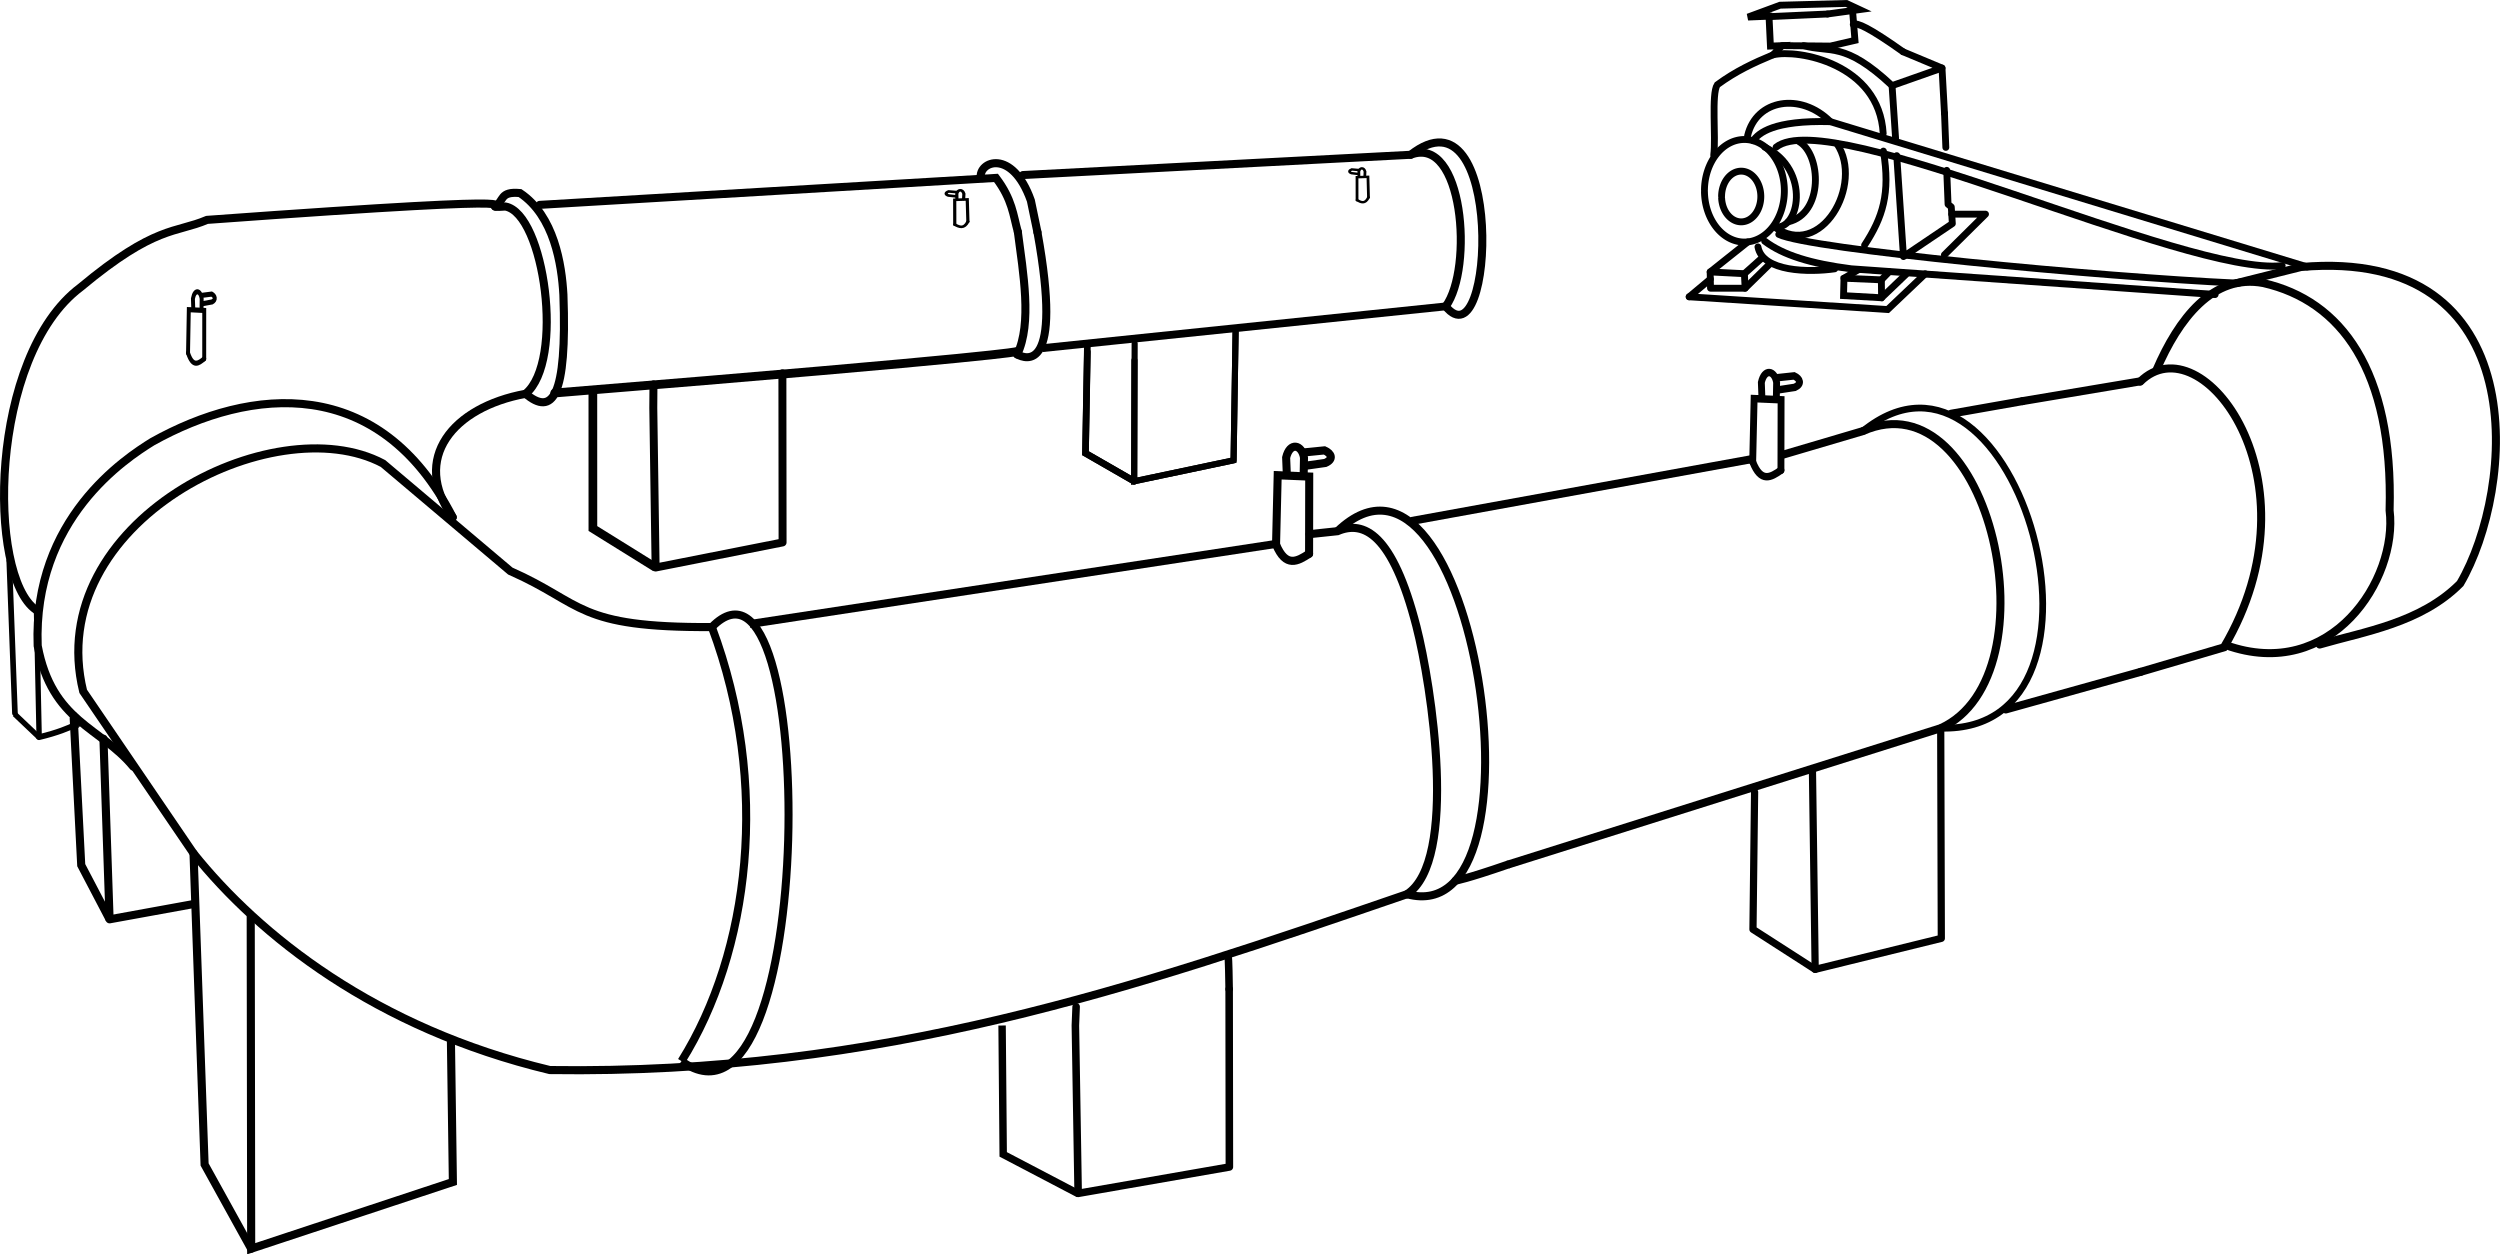 <?xml version="1.0" encoding="UTF-8" standalone="no"?>
<svg
   xmlns:dc="http://purl.org/dc/elements/1.1/"
   xmlns:cc="http://creativecommons.org/ns#"
   xmlns:rdf="http://www.w3.org/1999/02/22-rdf-syntax-ns#"
   xmlns:svg="http://www.w3.org/2000/svg"
   xmlns="http://www.w3.org/2000/svg"
   xmlns:sodipodi="http://sodipodi.sourceforge.net/DTD/sodipodi-0.dtd"
   xmlns:inkscape="http://www.inkscape.org/namespaces/inkscape"
   inkscape:version="1.0 (4035a4fb49, 2020-05-01)"
   sodipodi:docname="axial.svg"
   id="svg2121"
   version="1.1"
   viewBox="0 0 311.301 156.189"
   height="156.189mm"
   width="311.301mm">
  <defs
     id="defs2115" />
  <sodipodi:namedview
     inkscape:window-maximized="1"
     inkscape:window-y="-8"
     inkscape:window-x="-8"
     inkscape:window-height="705"
     inkscape:window-width="1366"
     showgrid="false"
     inkscape:document-rotation="0"
     inkscape:current-layer="layer1"
     inkscape:document-units="mm"
     inkscape:cy="313.88936"
     inkscape:cx="503.70245"
     inkscape:zoom="0.49497475"
     inkscape:pageshadow="2"
     inkscape:pageopacity="0.0"
     borderopacity="1.0"
     bordercolor="#666666"
     pagecolor="#ffffff"
     id="base" />
  <g
     transform="translate(24.293,-142.643)"
     id="layer1"
     inkscape:groupmode="layer"
     inkscape:label="Layer 1">
    <path
       style="fill:none;stroke:#000000;stroke-width:1;stroke-linecap:butt;stroke-linejoin:miter;stroke-miterlimit:4;stroke-dasharray:none;stroke-opacity:1"
       d="m 151.402,207.528 42.499,-7.728"
       id="path828-3"
       inkscape:connector-curvature="0"
       sodipodi:nodetypes="cc" />
    <path
       style="fill:none;stroke:#000000;stroke-width:1.009;stroke-linecap:round;stroke-linejoin:miter;stroke-miterlimit:4;stroke-dasharray:none;stroke-opacity:1"
       d="M 150.902,253.991 C 116.843,265.691 85.541,276.472 44.168,275.886 22.386,270.664 7.968,259.09 -0.196,248.905 L -13.934,228.729 c -5.142,-21.001 23.72,-35.623 37.335,-28.368 l 15.848,13.391 c 9.219,4.064 8.154,7.06 25.098,6.974 v 0"
       id="path830-2"
       inkscape:connector-curvature="0"
       sodipodi:nodetypes="cccccccc" />
    <path
       style="fill:none;stroke:#000000;stroke-width:1.009;stroke-linecap:round;stroke-linejoin:miter;stroke-miterlimit:4;stroke-dasharray:none;stroke-opacity:1"
       d="m 138.788,209.154 3.462,-0.366 c 3.27,-1.397 6.858,0.298 9.828,11.841 1.887,7.336 5.236,29.199 -1.175,33.362"
       id="path834-9"
       inkscape:connector-curvature="0"
       sodipodi:nodetypes="ccsc" />
    <g
       id="g965-1"
       transform="matrix(1.001,0.005,0.005,1.017,-1.879,-126.658)"
       style="stroke-linecap:round">
      <g
         id="g936-4"
         style="stroke-linecap:round">
        <path
           style="fill:none;stroke:#000000;stroke-width:1;stroke-linecap:round;stroke-linejoin:miter;stroke-miterlimit:4;stroke-dasharray:none;stroke-opacity:1"
           d="m 134.691,330.807 0.247,-8.482 3.922,0.142 -0.065,9.453"
           id="path838-5"
           inkscape:connector-curvature="0"
           sodipodi:nodetypes="cccc" />
        <path
           style="fill:none;stroke:#000000;stroke-width:1;stroke-linecap:round;stroke-linejoin:miter;stroke-miterlimit:4;stroke-dasharray:none;stroke-opacity:1"
           d="m 136.071,322.135 -0.071,-1.984 c 0.48,-1.927 1.946,-1.622 2.221,-2e-5 l -0.047,1.961"
           id="path842-7"
           inkscape:connector-curvature="0"
           sodipodi:nodetypes="cccc" />
        <path
           style="fill:none;stroke:#000000;stroke-width:1;stroke-linecap:round;stroke-linejoin:miter;stroke-miterlimit:4;stroke-dasharray:none;stroke-opacity:1"
           d="m 138.245,319.513 2.528,-0.26 c 0.9,0.389 1.144,1.084 0.095,1.536 l -2.291,0.331"
           id="path844-5"
           inkscape:connector-curvature="0"
           sodipodi:nodetypes="cccc" />
        <path
           style="fill:none;stroke:#000000;stroke-width:1;stroke-linecap:round;stroke-linejoin:miter;stroke-miterlimit:4;stroke-dasharray:none;stroke-opacity:1"
           d="m 134.691,330.807 c 1.206,2.879 2.651,2.057 4.104,1.112"
           id="path846-0"
           inkscape:connector-curvature="0"
           sodipodi:nodetypes="cc" />
      </g>
    </g>
    <path
       style="fill:none;stroke:#000000;stroke-width:1.009;stroke-linecap:round;stroke-linejoin:miter;stroke-miterlimit:4;stroke-dasharray:none;stroke-opacity:1"
       d="m -7.706,238.102 c -4.023,-4.896 -10.12,-5.549 -11.894,-15.046 -0.603,-15.832 10.96,-23.345 14.266,-25.4 12.34,-6.899 28.285,-8.413 37.413,9.397"
       id="path848-0"
       inkscape:connector-curvature="0"
       sodipodi:nodetypes="cccc" />
    <path
       style="fill:none;stroke:#000000;stroke-width:1.009;stroke-linecap:round;stroke-linejoin:miter;stroke-miterlimit:4;stroke-dasharray:none;stroke-opacity:1"
       d="m -19.826,218.572 c -6.058,-4.204 -5.885,-31.57 5.571,-40.157 9.316,-7.769 11.83,-6.717 15.74,-8.393 m 0,0 c 48.899,-3.562 31.602,-1.278 37.157,-1.664 v 0 c 4.865,0.882 7.391,19.303 2.514,23.319 -9.096,1.674 -14.298,8.065 -9.078,15.377"
       id="path854-7"
       inkscape:connector-curvature="0"
       sodipodi:nodetypes="cccccccc" />
    <path
       style="fill:none;stroke:#000000;stroke-width:1.009;stroke-linecap:round;stroke-linejoin:miter;stroke-miterlimit:4;stroke-dasharray:none;stroke-opacity:1"
       d="m 37.344,168.351 c 1.177,-0.693 0.544,-1.907 3.115,-1.667 4.254,2.831 5.199,8.914 5.403,12.661 0.472,12.826 -1.391,15.126 -4.705,12.332"
       id="path856-3"
       inkscape:connector-curvature="0"
       sodipodi:nodetypes="cccc" />
    <path
       style="fill:none;stroke:#000000;stroke-width:1;stroke-linecap:round;stroke-linejoin:miter;stroke-miterlimit:4;stroke-dasharray:none;stroke-opacity:1"
       d="m 42.908,168.153 56.822,-3.359 c 2.034,2.688 2.142,4.649 2.718,6.719"
       id="path858-1"
       inkscape:connector-curvature="0"
       sodipodi:nodetypes="ccc" />
    <path
       style="fill:none;stroke:#000000;stroke-width:1.009;stroke-linecap:round;stroke-linejoin:miter;stroke-miterlimit:4;stroke-dasharray:none;stroke-opacity:1"
       d="m 97.836,164.803 c -0.304,-2.047 3.9,-3.762 6.234,2.812 l 0.821,3.945"
       id="path862-7"
       inkscape:connector-curvature="0"
       sodipodi:nodetypes="ccc" />
    <path
       style="fill:none;stroke:#000000;stroke-width:1;stroke-linecap:round;stroke-linejoin:miter;stroke-miterlimit:4;stroke-dasharray:none;stroke-opacity:1"
       d="m 103.084,164.44 48.277,-2.524 c 6.571,-2.537 7.834,14.133 4.367,18.878"
       id="path864-8"
       inkscape:connector-curvature="0"
       sodipodi:nodetypes="ccc" />
    <path
       style="fill:none;stroke:#000000;stroke-width:1.009;stroke-linecap:round;stroke-linejoin:miter;stroke-miterlimit:4;stroke-dasharray:none;stroke-opacity:1"
       d="m 6.927,256.805 0.057,41.329 25.116,-8.311 -0.242,-17.434"
       id="path948-2"
       inkscape:connector-curvature="0"
       sodipodi:nodetypes="cccc" />
    <path
       style="fill:none;stroke:#000000;stroke-width:1.009;stroke-linecap:round;stroke-linejoin:miter;stroke-miterlimit:4;stroke-dasharray:none;stroke-opacity:1"
       d="m -0.196,248.905 1.379,38.738 5.801,10.491"
       id="path950-8"
       inkscape:connector-curvature="0" />
    <path
       style="fill:none;stroke:#000000;stroke-width:1.009;stroke-linecap:round;stroke-linejoin:miter;stroke-miterlimit:4;stroke-dasharray:none;stroke-opacity:1"
       d="m -15.112,232.11 0.934,18.263 3.531,6.743 -0.764,-22.49"
       id="path952-6"
       inkscape:connector-curvature="0" />
    <path
       style="fill:none;stroke:#000000;stroke-width:1.009;stroke-linecap:round;stroke-linejoin:miter;stroke-miterlimit:4;stroke-dasharray:none;stroke-opacity:1"
       d="m -10.647,257.116 10.304,-1.875"
       id="path954-7"
       inkscape:connector-curvature="0"
       sodipodi:nodetypes="cc" />
    <g
       id="g977-3"
       transform="matrix(0.49,0.002,0.003,0.636,-67.87,-24.064)"
       style="stroke-linecap:round">
      <g
         id="g975-1"
         style="stroke-linecap:round">
        <path
           sodipodi:nodetypes="cccc"
           inkscape:connector-curvature="0"
           id="path967-3"
           d="m 134.691,330.807 0.247,-8.482 3.922,0.142 -0.065,9.453"
           style="fill:none;stroke:#000000;stroke-width:1;stroke-linecap:round;stroke-linejoin:miter;stroke-miterlimit:4;stroke-dasharray:none;stroke-opacity:1" />
        <path
           sodipodi:nodetypes="cccc"
           inkscape:connector-curvature="0"
           id="path969-6"
           d="m 136.071,322.135 -0.071,-1.984 c 0.48,-1.927 1.946,-1.622 2.221,-2e-5 l -0.047,1.961"
           style="fill:none;stroke:#000000;stroke-width:1;stroke-linecap:round;stroke-linejoin:miter;stroke-miterlimit:4;stroke-dasharray:none;stroke-opacity:1" />
        <path
           sodipodi:nodetypes="cccc"
           inkscape:connector-curvature="0"
           id="path971-7"
           d="m 138.245,319.513 2.528,-0.26 c 0.9,0.389 1.144,1.084 0.095,1.536 l -2.291,0.331"
           style="fill:none;stroke:#000000;stroke-width:1;stroke-linecap:round;stroke-linejoin:miter;stroke-miterlimit:4;stroke-dasharray:none;stroke-opacity:1" />
        <path
           sodipodi:nodetypes="cc"
           inkscape:connector-curvature="0"
           id="path973-4"
           d="m 134.691,330.807 c 1.206,2.879 2.651,2.057 4.104,1.112"
           style="fill:none;stroke:#000000;stroke-width:1;stroke-linecap:round;stroke-linejoin:miter;stroke-miterlimit:4;stroke-dasharray:none;stroke-opacity:1" />
      </g>
    </g>
    <path
       style="fill:none;stroke:#000000;stroke-width:0.9;stroke-linecap:round;stroke-linejoin:round;stroke-miterlimit:4;stroke-dasharray:none;stroke-opacity:1"
       d="m 217.366,233.316 0.074,26.169 -15.707,3.864 -0.339,-24.746"
       id="path1037-1"
       inkscape:connector-curvature="0"
       sodipodi:nodetypes="cccc" />
    <path
       style="fill:none;stroke:#000000;stroke-width:0.9;stroke-linecap:round;stroke-linejoin:round;stroke-miterlimit:4;stroke-dasharray:none;stroke-opacity:1"
       d="m 201.733,263.349 -7.746,-4.983 0.203,-17.093"
       id="path1039-0"
       inkscape:connector-curvature="0"
       sodipodi:nodetypes="ccc" />
    <path
       id="path582"
       d="m 44.791,191.576 c 56.866,-4.611 57.45,-5.148 57.45,-5.148"
       style="fill:none;stroke:#000000;stroke-width:1.102;stroke-linecap:round;stroke-linejoin:miter;stroke-miterlimit:4;stroke-dasharray:none;stroke-opacity:1" />
    <path
       sodipodi:nodetypes="cc"
       id="path584"
       d="m 102.449,171.513 c 0.657,5.063 1.787,11.417 -0.08,15.269"
       style="fill:none;stroke:#000000;stroke-width:1;stroke-linecap:round;stroke-linejoin:miter;stroke-miterlimit:4;stroke-dasharray:none;stroke-opacity:1" />
    <path
       sodipodi:nodetypes="cc"
       id="path1431"
       d="m 102.368,186.782 c 1.033,0.545 5.732,2.486 2.522,-15.222"
       style="fill:none;stroke:#000000;stroke-width:1;stroke-linecap:round;stroke-linejoin:miter;stroke-miterlimit:4;stroke-dasharray:none;stroke-opacity:1" />
    <path
       id="path1442"
       d="m 105.479,185.997 c 50.249,-5.203 50.249,-5.203 50.249,-5.203"
       style="fill:none;stroke:#000000;stroke-width:0.972;stroke-linecap:butt;stroke-linejoin:miter;stroke-miterlimit:4;stroke-dasharray:none;stroke-opacity:1" />
    <path
       sodipodi:nodetypes="cc"
       id="path1468"
       d="m 151.361,161.916 c 11.737,-9.219 10.48,26.393 4.367,18.878"
       style="fill:none;stroke:#000000;stroke-width:1;stroke-linecap:round;stroke-linejoin:miter;stroke-miterlimit:4;stroke-dasharray:none;stroke-opacity:1" />
    <g
       style="stroke-linecap:round"
       id="g989-4-8"
       transform="matrix(-0.398,0.002,-0.002,0.326,150.499,62.126)">
      <g
         style="stroke-linecap:round"
         id="g987-9-7">
        <path
           sodipodi:nodetypes="cccc"
           inkscape:connector-curvature="0"
           id="path979-4-0"
           d="m 134.691,330.807 0.247,-8.482 3.922,0.142 -0.065,9.453"
           style="fill:none;stroke:#000000;stroke-width:1;stroke-linecap:round;stroke-linejoin:miter;stroke-miterlimit:4;stroke-dasharray:none;stroke-opacity:1" />
        <path
           sodipodi:nodetypes="cccc"
           inkscape:connector-curvature="0"
           id="path981-97-6"
           d="m 136.071,322.135 -0.071,-1.984 c 0.48,-1.927 1.946,-1.622 2.221,-2e-5 l -0.047,1.961"
           style="fill:none;stroke:#000000;stroke-width:1;stroke-linecap:round;stroke-linejoin:miter;stroke-miterlimit:4;stroke-dasharray:none;stroke-opacity:1" />
        <path
           sodipodi:nodetypes="cccc"
           inkscape:connector-curvature="0"
           id="path983-1-1"
           d="m 138.245,319.513 2.528,-0.26 c 0.9,0.389 1.144,1.084 0.095,1.536 l -2.291,0.331"
           style="fill:none;stroke:#000000;stroke-width:1;stroke-linecap:round;stroke-linejoin:miter;stroke-miterlimit:4;stroke-dasharray:none;stroke-opacity:1" />
        <path
           sodipodi:nodetypes="cc"
           inkscape:connector-curvature="0"
           id="path985-1-8"
           d="m 134.691,330.807 c 1.206,2.879 2.651,2.057 4.104,1.112"
           style="fill:none;stroke:#000000;stroke-width:1;stroke-linecap:round;stroke-linejoin:miter;stroke-miterlimit:4;stroke-dasharray:none;stroke-opacity:1" />
      </g>
    </g>
    <path
       sodipodi:nodetypes="ccc"
       inkscape:connector-curvature="0"
       id="path1844"
       d="m 57.346,213.311 -7.812,-4.858 -0.004,-16.946"
       style="fill:none;stroke:#000000;stroke-width:1.083;stroke-linecap:butt;stroke-linejoin:miter;stroke-miterlimit:4;stroke-dasharray:none;stroke-opacity:1" />
    <path
       style="fill:none;stroke:#000000;stroke-width:0.991;stroke-linecap:round;stroke-linejoin:round;stroke-miterlimit:4;stroke-dasharray:none;stroke-opacity:1;paint-order:markers stroke fill"
       d="m 73.131,189.131 0.023,21.057 -15.809,3.124 -0.29,-19.88 c 0.022,-2.92 0.022,-2.92 0.022,-2.92"
       id="path1846"
       inkscape:connector-curvature="0"
       sodipodi:nodetypes="cccc" />
    <path
       sodipodi:nodetypes="cccc"
       inkscape:connector-curvature="0"
       id="path1859-9"
       d="m 129.563,183.988 -0.251,15.97 -12.376,2.61 0.028,-15.073"
       style="fill:none;stroke:#000000;stroke-width:0.762;stroke-linecap:round;stroke-linejoin:miter;stroke-miterlimit:4;stroke-dasharray:none;stroke-opacity:1" />
    <path
       sodipodi:nodetypes="ccc"
       inkscape:connector-curvature="0"
       id="path1861-4"
       d="m 116.936,202.568 -6.064,-3.489 0.237,-12.632"
       style="fill:none;stroke:#000000;stroke-width:0.828;stroke-linecap:round;stroke-linejoin:miter;stroke-miterlimit:4;stroke-dasharray:none;stroke-opacity:1" />
    <path
       style="fill:none;stroke:#000000;stroke-width:0.762;stroke-linecap:round;stroke-linejoin:round;stroke-miterlimit:4;stroke-dasharray:none;stroke-opacity:1"
       d="m 129.563,183.988 -0.251,15.97 -12.376,2.61 0.059,-17.142"
       id="path1863-3"
       inkscape:connector-curvature="0"
       sodipodi:nodetypes="cccc" />
    <path
       style="fill:none;stroke:#000000;stroke-width:0.828;stroke-linecap:round;stroke-linejoin:miter;stroke-miterlimit:4;stroke-dasharray:none;stroke-opacity:1"
       d="m 116.936,202.568 -6.064,-3.489 0.24,-13.665"
       id="path1865-3"
       inkscape:connector-curvature="0"
       sodipodi:nodetypes="ccc" />
    <path
       style="fill:none;stroke:#000000;stroke-width:1;stroke-linecap:round;stroke-linejoin:miter;stroke-miterlimit:4;stroke-dasharray:none;stroke-opacity:1"
       d="m 242.256,226.303 10.374,-3.051 c 12.248,-20.77 -2.773,-40.653 -10.416,-33.093"
       id="path926-6-4"
       inkscape:connector-curvature="0"
       sodipodi:nodetypes="ccc" />
    <path
       style="fill:none;stroke:#000000;stroke-width:1;stroke-linecap:round;stroke-linejoin:miter;stroke-miterlimit:4;stroke-dasharray:none;stroke-opacity:1"
       d="m 244.226,188.728 c 2.724,-6.354 7.031,-12.034 13.319,-10.836 9.624,2.191 16.2,10.836 15.717,28.307 1.051,8.585 -7.283,21.447 -20.365,16.787"
       id="path928-6-2"
       inkscape:connector-curvature="0"
       sodipodi:nodetypes="cccc" />
    <path
       style="fill:none;stroke:#000000;stroke-width:1;stroke-linecap:round;stroke-linejoin:miter;stroke-miterlimit:4;stroke-dasharray:none;stroke-opacity:1"
       d="m 254.223,177.893 8.003,-2 c 29.239,-2.552 26.675,27.746 19.826,39.41 -4.903,4.937 -11.964,5.985 -17.498,7.597"
       id="path930-0-1"
       inkscape:connector-curvature="0"
       sodipodi:nodetypes="cccc" />
    <path
       style="fill:none;stroke:#000000;stroke-width:1;stroke-linecap:round;stroke-linejoin:miter;stroke-miterlimit:4;stroke-dasharray:none;stroke-opacity:1"
       d="m 227.555,192.59 14.616,-2.455"
       id="path666"
       sodipodi:nodetypes="cc" />
    <path
       style="fill:none;stroke:#000000;stroke-width:0.869;stroke-linecap:round;stroke-linejoin:miter;stroke-miterlimit:4;stroke-dasharray:none;stroke-opacity:1"
       d="m 251.527,179.317 -45.301,-3.198 c -5.054,-0.647 -8.468,-1.706 -10.773,-3.444"
       id="path1853-97"
       inkscape:connector-curvature="0"
       sodipodi:nodetypes="ccc" />
    <path
       style="fill:none;stroke:#000000;stroke-width:0.855;stroke-linecap:round;stroke-linejoin:miter;stroke-miterlimit:4;stroke-dasharray:none;stroke-opacity:1"
       d="m 197.2,171.829 c 3.793,1.853 40.257,5.304 57.023,6.064"
       id="path1855-4"
       inkscape:connector-curvature="0"
       sodipodi:nodetypes="cc" />
    <path
       sodipodi:nodetypes="cc"
       inkscape:connector-curvature="0"
       id="path1909-3"
       d="m 196.87,160.965 c 6.719,-5.384 51.102,16.09 63.012,14.757"
       style="fill:none;stroke:#000000;stroke-width:0.863;stroke-linecap:round;stroke-linejoin:miter;stroke-miterlimit:4;stroke-dasharray:none;stroke-opacity:1" />
    <path
       sodipodi:nodetypes="ccc"
       inkscape:connector-curvature="0"
       id="path1911-0"
       d="m 194.018,160.162 c 0.666,-0.945 2.512,-2.564 9.606,-2.37 l 59.379,18.084"
       style="fill:none;stroke:#000000;stroke-width:0.863;stroke-linecap:round;stroke-linejoin:miter;stroke-miterlimit:4;stroke-dasharray:none;stroke-opacity:1" />
    <path
       style="fill:none;stroke:#000000;stroke-width:1;stroke-linecap:butt;stroke-linejoin:miter;stroke-miterlimit:4;stroke-dasharray:none;stroke-opacity:1"
       d="m 64.347,220.726 c 7.334,19.623 4.688,40.519 -3.78,54.051"
       id="path1719"
       sodipodi:nodetypes="cc" />
    <path
       style="fill:none;stroke:#000000;stroke-width:1;stroke-linecap:butt;stroke-linejoin:miter;stroke-miterlimit:4;stroke-dasharray:none;stroke-opacity:1"
       d="m 64.347,220.726 c 13.347,-13.594 13.261,66.269 -3.78,54.051"
       id="path1721"
       sodipodi:nodetypes="cc" />
    <path
       style="fill:none;stroke:#000000;stroke-width:0.925;stroke-linecap:butt;stroke-linejoin:miter;stroke-miterlimit:4;stroke-dasharray:none;stroke-opacity:1"
       d="m 109.991,291.294 -9.366,-4.907 -0.138,-16.048"
       id="path1844-9"
       inkscape:connector-curvature="0"
       sodipodi:nodetypes="ccc" />
    <path
       sodipodi:nodetypes="ccccc"
       inkscape:connector-curvature="0"
       id="path1846-9"
       d="m 128.761,265.815 0.028,22.141 -18.83,3.285 -0.346,-20.903 0.093,-2.336"
       style="fill:none;stroke:#000000;stroke-width:0.94;stroke-linecap:round;stroke-linejoin:round;stroke-miterlimit:4;stroke-dasharray:none;stroke-opacity:1;paint-order:markers stroke fill" />
    <path
       style="fill:none;stroke:#000000;stroke-width:0.94;stroke-linecap:round;stroke-linejoin:miter;stroke-miterlimit:4;stroke-dasharray:none;stroke-opacity:1"
       d="m 128.761,265.815 c -0.055,-3.954 -0.122,-4.013 -0.122,-4.013"
       id="path1754" />
    <path
       sodipodi:nodetypes="cc"
       id="path1721-8"
       d="m 207.666,196.325 c 19.246,-15.635 34.042,37.662 9.7,36.99"
       style="fill:none;stroke:#000000;stroke-width:0.839;stroke-linecap:butt;stroke-linejoin:miter;stroke-miterlimit:4;stroke-dasharray:none;stroke-opacity:1" />
    <path
       style="fill:none;stroke:#000000;stroke-width:1;stroke-linecap:butt;stroke-linejoin:miter;stroke-miterlimit:4;stroke-dasharray:none;stroke-opacity:1"
       d="m 163.451,250.309 53.915,-16.994"
       id="path1774"
       sodipodi:nodetypes="cc" />
    <path
       style="fill:none;stroke:#000000;stroke-width:1;stroke-linecap:butt;stroke-linejoin:miter;stroke-miterlimit:4;stroke-dasharray:none;stroke-opacity:1"
       d="m 207.666,196.325 c 15.869,-7.024 24.074,30.442 9.7,36.99"
       id="path1785"
       sodipodi:nodetypes="cc" />
    <path
       style="fill:none;stroke:#000000;stroke-width:1;stroke-linecap:round;stroke-linejoin:miter;stroke-miterlimit:4;stroke-dasharray:none;stroke-opacity:1"
       d="m 218.672,194.157 8.882,-1.567"
       id="path1793"
       sodipodi:nodetypes="cc" />
    <path
       style="fill:none;stroke:#000000;stroke-width:1;stroke-linecap:round;stroke-linejoin:miter;stroke-miterlimit:4;stroke-dasharray:none;stroke-opacity:1"
       d="m 242.256,226.303 -16.789,4.683"
       id="path1799"
       sodipodi:nodetypes="cc" />
    <path
       sodipodi:nodetypes="cc"
       style="fill:none;stroke:#000000;stroke-width:1;stroke-linecap:round;stroke-linejoin:miter;stroke-miterlimit:4;stroke-dasharray:none;stroke-opacity:1"
       d="m 163.451,250.309 c -5.177,1.789 -6.513,2.001 -6.513,2.001"
       id="path1803" />
    <path
       d="m 190.079,167.064 a 2.443,3.156 0 0 1 2.426,-3.108 2.443,3.156 0 0 1 2.458,3.067 2.443,3.156 0 0 1 -2.32,3.241 2.443,3.156 0 0 1 -2.558,-2.927"
       sodipodi:open="true"
       sodipodi:end="3.0701588"
       sodipodi:start="3.1566898"
       sodipodi:ry="3.1561413"
       sodipodi:rx="2.4426341"
       sodipodi:cy="167.11136"
       sodipodi:cx="192.52089"
       sodipodi:type="arc"
       id="path1857-3-8"
       style="fill:none;fill-opacity:1;stroke:#000000;stroke-width:0.855;stroke-linecap:round;stroke-linejoin:bevel;stroke-miterlimit:4;stroke-dasharray:none;stroke-dashoffset:0;stroke-opacity:1"
       sodipodi:arc-type="arc" />
    <path
       d="m 187.947,166.302 a 4.974,6.386 0 0 1 5.005,-6.29 4.974,6.386 0 0 1 4.943,6.371 4.974,6.386 0 0 1 -4.918,6.402 4.974,6.386 0 0 1 -5.029,-6.258"
       sodipodi:open="true"
       sodipodi:end="3.1215751"
       sodipodi:start="3.1566898"
       sodipodi:ry="6.3864384"
       sodipodi:rx="4.9740906"
       sodipodi:cy="166.39807"
       sodipodi:cx="192.92055"
       sodipodi:type="arc"
       id="path1859-4-7"
       style="fill:none;fill-opacity:1;stroke:#000000;stroke-width:0.855;stroke-linecap:round;stroke-linejoin:bevel;stroke-miterlimit:4;stroke-dasharray:none;stroke-dashoffset:0;stroke-opacity:1"
       sodipodi:arc-type="arc" />
    <path
       sodipodi:nodetypes="cccc"
       inkscape:connector-curvature="0"
       id="path1861-3-1"
       d="m 189.101,161.951 c 0.296,-2.173 -0.317,-7.613 0.444,-8.755 2.304,-1.689 4.505,-2.714 6.928,-3.721 3.115,-0.754 13.242,1.1 13.729,9.788"
       style="fill:none;stroke:#000000;stroke-width:0.855;stroke-linecap:round;stroke-linejoin:miter;stroke-miterlimit:4;stroke-dasharray:none;stroke-opacity:1" />
    <path
       sodipodi:nodetypes="cc"
       inkscape:connector-curvature="0"
       id="path1863-0-3"
       d="m 210.229,161.457 c 0.889,5.281 -0.1,8.276 -2.342,11.713"
       style="fill:none;stroke:#000000;stroke-width:0.855;stroke-linecap:round;stroke-linejoin:miter;stroke-miterlimit:4;stroke-dasharray:none;stroke-opacity:1" />
    <path
       sodipodi:nodetypes="cccc"
       inkscape:connector-curvature="0"
       id="path1865-7-7"
       d="m 193.345,172.772 -4.688,3.733 4.263,0.219 2.265,-2.025"
       style="fill:none;stroke:#000000;stroke-width:0.855;stroke-linecap:round;stroke-linejoin:round;stroke-miterlimit:4;stroke-dasharray:none;stroke-opacity:1" />
    <path
       sodipodi:nodetypes="cccc"
       inkscape:connector-curvature="0"
       id="path1867-8-8"
       d="m 188.657,176.505 0.044,2.025 h 4.308 l -0.089,-1.806"
       style="fill:none;stroke:#000000;stroke-width:0.855;stroke-linecap:round;stroke-linejoin:round;stroke-miterlimit:4;stroke-dasharray:none;stroke-opacity:1" />
    <path
       sodipodi:nodetypes="cc"
       inkscape:connector-curvature="0"
       id="path1869-73-3"
       d="m 193.009,178.53 3.064,-3.009"
       style="fill:none;stroke:#000000;stroke-width:0.855;stroke-linecap:round;stroke-linejoin:miter;stroke-miterlimit:4;stroke-dasharray:none;stroke-opacity:1" />
    <path
       sodipodi:nodetypes="cc"
       inkscape:connector-curvature="0"
       id="path1871-5-5"
       d="m 194.608,173.386 c 0.577,3.119 6.386,3.188 9.555,2.732"
       style="fill:none;stroke:#000000;stroke-width:0.855;stroke-linecap:round;stroke-linejoin:miter;stroke-miterlimit:4;stroke-dasharray:none;stroke-opacity:1" />
    <path
       inkscape:connector-curvature="0"
       id="path1873-6-4"
       d="m 196.473,149.475 1.155,-1.149 -1.466,0.055 -0.178,-3.721 -2.62,0.109 3.997,-1.477 8.261,-0.219 1.643,0.766 -3.997,0.547 -7.239,0.328"
       style="fill:none;stroke:#000000;stroke-width:0.855;stroke-linecap:round;stroke-linejoin:miter;stroke-miterlimit:4;stroke-dasharray:none;stroke-opacity:1" />
    <path
       inkscape:connector-curvature="0"
       id="path1875-1-7"
       d="m 203.268,144.386 v 0"
       style="fill:none;stroke:#000000;stroke-width:0.855;stroke-linecap:round;stroke-linejoin:miter;stroke-miterlimit:4;stroke-dasharray:none;stroke-opacity:1" />
    <path
       sodipodi:nodetypes="cccc"
       inkscape:connector-curvature="0"
       id="path1877-4-6"
       d="m 206.377,143.839 0.311,3.83 -3.064,0.711 -5.996,-0.055"
       style="fill:none;stroke:#000000;stroke-width:0.855;stroke-linecap:round;stroke-linejoin:miter;stroke-miterlimit:4;stroke-dasharray:none;stroke-opacity:1" />
    <path
       sodipodi:nodetypes="cccc"
       inkscape:connector-curvature="0"
       id="path1879-6-3"
       d="m 212.684,149.092 4.841,2.025 -6.218,2.189 c -5.944,-5.581 -7.765,-4.047 -11.014,-4.979"
       style="fill:none;stroke:#000000;stroke-width:0.855;stroke-linecap:round;stroke-linejoin:round;stroke-miterlimit:4;stroke-dasharray:none;stroke-opacity:1" />
    <path
       sodipodi:nodetypes="ccccccccccc"
       inkscape:connector-curvature="0"
       id="path1881-22-3"
       d="m 211.307,153.305 v 0 l 0.439,6.573 m 0.143,2.147 0.839,12.566 6.084,-4.104 -0.133,-2.079 -0.4,-0.328 -0.166,-4.225 m -0.112,-2.856 -0.166,-4.246"
       style="fill:none;stroke:#000000;stroke-width:0.855;stroke-linecap:round;stroke-linejoin:round;stroke-miterlimit:4;stroke-dasharray:none;stroke-opacity:1" />
    <path
       sodipodi:nodetypes="cc"
       inkscape:connector-curvature="0"
       id="path1883-3-5"
       d="m 217.525,151.116 0.311,5.636"
       style="fill:none;stroke:#000000;stroke-width:0.855;stroke-linecap:round;stroke-linejoin:miter;stroke-miterlimit:4;stroke-dasharray:none;stroke-opacity:1" />
    <path
       sodipodi:nodetypes="cc"
       inkscape:connector-curvature="0"
       id="path1885-5-9"
       d="m 206.476,145.683 c 0.431,-0.273 1.935,0.377 6.208,3.409"
       style="fill:none;stroke:#000000;stroke-width:0.855;stroke-linecap:round;stroke-linejoin:miter;stroke-miterlimit:4;stroke-dasharray:none;stroke-opacity:1" />
    <path
       sodipodi:nodetypes="cc"
       inkscape:connector-curvature="0"
       id="path1887-9-9"
       d="m 193.32,159.543 c 1.07,-4.546 6.623,-5.437 10.303,-1.751"
       style="fill:none;stroke:#000000;stroke-width:0.855;stroke-linecap:round;stroke-linejoin:miter;stroke-miterlimit:4;stroke-dasharray:none;stroke-opacity:1" />
    <path
       sodipodi:nodetypes="cc"
       inkscape:connector-curvature="0"
       id="path1889-63-1"
       d="m 204.438,160.536 c 3.408,5.017 -1.982,14.601 -7.831,10.334"
       style="fill:none;stroke:#000000;stroke-width:0.855;stroke-linecap:round;stroke-linejoin:miter;stroke-miterlimit:4;stroke-dasharray:none;stroke-opacity:1" />
    <path
       sodipodi:nodetypes="cc"
       inkscape:connector-curvature="0"
       id="path1891-5-8"
       d="m 199.719,160.271 c 2.773,1.592 3.086,8.962 -1.335,9.996"
       style="fill:none;stroke:#000000;stroke-width:0.855;stroke-linecap:round;stroke-linejoin:miter;stroke-miterlimit:4;stroke-dasharray:none;stroke-opacity:1" />
    <path
       sodipodi:nodetypes="cc"
       inkscape:connector-curvature="0"
       id="path1893-6-7"
       d="m 196.607,170.869 c 3.123,0.703 4.692,-7.098 -1.154,-9.904"
       style="fill:none;stroke:#000000;stroke-width:0.855;stroke-linecap:round;stroke-linejoin:miter;stroke-miterlimit:4;stroke-dasharray:none;stroke-opacity:1" />
    <path
       sodipodi:nodetypes="ccccc"
       inkscape:connector-curvature="0"
       id="path1895-2-9"
       d="m 207.072,176.255 -1.752,1.033 -0.055,2.165 4.734,0.268 3.036,-2.906"
       style="fill:none;stroke:#000000;stroke-width:0.855;stroke-linecap:round;stroke-linejoin:miter;stroke-miterlimit:4;stroke-dasharray:none;stroke-opacity:1" />
    <path
       sodipodi:nodetypes="ccc"
       inkscape:connector-curvature="0"
       id="path1897-82-8"
       d="m 205.32,177.288 4.655,0.202 0.025,2.231"
       style="fill:none;stroke:#000000;stroke-width:0.855;stroke-linecap:round;stroke-linejoin:miter;stroke-miterlimit:4;stroke-dasharray:none;stroke-opacity:1" />
    <path
       inkscape:connector-curvature="0"
       id="path1899-4-7"
       d="m 209.975,177.49 0.977,-1.012"
       style="fill:none;stroke:#000000;stroke-width:0.855;stroke-linecap:round;stroke-linejoin:miter;stroke-miterlimit:4;stroke-dasharray:none;stroke-opacity:1" />
    <path
       inkscape:connector-curvature="0"
       id="path1901-6-0"
       d="m 186.043,179.601 24.715,1.586 4.679,-4.449"
       style="fill:none;stroke:#000000;stroke-width:0.855;stroke-linecap:round;stroke-linejoin:miter;stroke-miterlimit:4;stroke-dasharray:none;stroke-opacity:1" />
    <path
       inkscape:connector-curvature="0"
       id="path1903-82-5"
       d="m 217.824,174.378 5.119,-5.069 h -4.208"
       style="fill:none;stroke:#000000;stroke-width:0.855;stroke-linecap:round;stroke-linejoin:round;stroke-miterlimit:4;stroke-dasharray:none;stroke-opacity:1" />
    <path
       inkscape:connector-curvature="0"
       id="path1905-5-3"
       d="M 186.043,179.601 Z"
       style="fill:none;stroke:#000000;stroke-width:0.855;stroke-linecap:round;stroke-linejoin:miter;stroke-miterlimit:4;stroke-dasharray:none;stroke-opacity:1" />
    <path
       inkscape:connector-curvature="0"
       id="path1907-5-3"
       d="m 186.043,179.601 2.638,-2.205"
       style="fill:none;stroke:#000000;stroke-width:0.855;stroke-linecap:round;stroke-linejoin:miter;stroke-miterlimit:4;stroke-dasharray:none;stroke-opacity:1" />
    <path
       style="fill:none;stroke:#000000;stroke-width:0.723;stroke-linecap:round;stroke-linejoin:miter;stroke-miterlimit:4;stroke-dasharray:none;stroke-opacity:1"
       d="m -19.44,234.435 c 4.678,-1.113 5.654,-2.444 4.659,-1.427"
       id="path958-5"
       inkscape:connector-curvature="0"
       sodipodi:nodetypes="cc" />
    <path
       style="fill:none;stroke:#000000;stroke-width:0.67;stroke-linecap:butt;stroke-linejoin:miter;stroke-miterlimit:4;stroke-dasharray:none;stroke-opacity:1"
       d="m -19.752,218.582 c 0.335,15.881 0.335,15.881 0.335,15.881"
       id="path1971" />
    <path
       style="fill:none;stroke:#000000;stroke-width:0.705;stroke-linecap:round;stroke-linejoin:miter;stroke-miterlimit:4;stroke-dasharray:none;stroke-opacity:1"
       d="m -23.141,212.458 c 0.708,18.996 0.708,18.996 0.708,18.996"
       id="path1984" />
    <path
       style="fill:none;stroke:#000000;stroke-width:0.67;stroke-linecap:butt;stroke-linejoin:miter;stroke-miterlimit:4;stroke-dasharray:none;stroke-opacity:1"
       d="m -22.465,231.566 c 3.049,2.898 3.049,2.898 3.049,2.898"
       id="path1986" />
    <path
       style="fill:none;stroke:#000000;stroke-width:0.838;stroke-linecap:butt;stroke-linejoin:miter;stroke-miterlimit:4;stroke-dasharray:none;stroke-opacity:1"
       d="m -19.416,234.463 v 0"
       id="path1988" />
    <path
       style="fill:none;stroke:#000000;stroke-width:1;stroke-linecap:butt;stroke-linejoin:miter;stroke-miterlimit:4;stroke-dasharray:none;stroke-opacity:1"
       d="m 69.072,220.348 c 65.425,-9.964 65.425,-9.964 65.425,-9.964"
       id="path1990" />
    <path
       style="fill:none;stroke:#000000;stroke-width:1;stroke-linecap:butt;stroke-linejoin:miter;stroke-miterlimit:4;stroke-dasharray:none;stroke-opacity:1"
       d="m 142.25,208.789 c 16.971,-16.228 26.85,50.14 8.652,45.203"
       id="path2001"
       sodipodi:nodetypes="cc" />
    <g
       style="stroke-linecap:round"
       transform="matrix(0.856,0.004,0.004,0.928,77.334,-107.38)"
       id="g965-1-2">
      <g
         style="stroke-linecap:round"
         id="g936-4-3">
        <path
           sodipodi:nodetypes="cccc"
           inkscape:connector-curvature="0"
           id="path838-5-7"
           d="m 134.691,330.807 0.247,-8.482 3.922,0.142 -0.065,9.453"
           style="fill:none;stroke:#000000;stroke-width:1;stroke-linecap:round;stroke-linejoin:miter;stroke-miterlimit:4;stroke-dasharray:none;stroke-opacity:1" />
        <path
           sodipodi:nodetypes="cccc"
           inkscape:connector-curvature="0"
           id="path842-7-7"
           d="m 136.071,322.135 -0.071,-1.984 c 0.48,-1.927 1.946,-1.622 2.221,-2e-5 l -0.047,1.961"
           style="fill:none;stroke:#000000;stroke-width:1;stroke-linecap:round;stroke-linejoin:miter;stroke-miterlimit:4;stroke-dasharray:none;stroke-opacity:1" />
        <path
           sodipodi:nodetypes="cccc"
           inkscape:connector-curvature="0"
           id="path844-5-4"
           d="m 138.245,319.513 2.528,-0.26 c 0.9,0.389 1.144,1.084 0.095,1.536 l -2.291,0.331"
           style="fill:none;stroke:#000000;stroke-width:1;stroke-linecap:round;stroke-linejoin:miter;stroke-miterlimit:4;stroke-dasharray:none;stroke-opacity:1" />
        <path
           sodipodi:nodetypes="cc"
           inkscape:connector-curvature="0"
           id="path846-0-7"
           d="m 134.691,330.807 c 1.206,2.879 2.651,2.057 4.104,1.112"
           style="fill:none;stroke:#000000;stroke-width:1;stroke-linecap:round;stroke-linejoin:miter;stroke-miterlimit:4;stroke-dasharray:none;stroke-opacity:1" />
      </g>
    </g>
    <path
       sodipodi:nodetypes="cc"
       id="path984"
       d="m 197.697,199.269 9.969,-2.943"
       style="fill:none;stroke:#000000;stroke-width:1;stroke-linecap:round;stroke-linejoin:miter;stroke-miterlimit:4;stroke-dasharray:none;stroke-opacity:1" />
    <path
       id="path986"
       d="m 197.697,199.269 c 0,0 0.283,0.402 0,0 z"
       style="fill:none;stroke:#000000;stroke-width:0.265px;stroke-linecap:butt;stroke-linejoin:miter;stroke-opacity:1" />
    <g
       transform="matrix(-0.347,0.001,-0.002,0.302,193.512,67.184)"
       id="g989-4-8-8"
       style="stroke-linecap:round">
      <g
         id="g987-9-7-1"
         style="stroke-linecap:round">
        <path
           style="fill:none;stroke:#000000;stroke-width:1;stroke-linecap:round;stroke-linejoin:miter;stroke-miterlimit:4;stroke-dasharray:none;stroke-opacity:1"
           d="m 134.691,330.807 0.247,-8.482 3.922,0.142 -0.065,9.453"
           id="path979-4-0-6"
           inkscape:connector-curvature="0"
           sodipodi:nodetypes="cccc" />
        <path
           style="fill:none;stroke:#000000;stroke-width:1;stroke-linecap:round;stroke-linejoin:miter;stroke-miterlimit:4;stroke-dasharray:none;stroke-opacity:1"
           d="m 136.071,322.135 -0.071,-1.984 c 0.48,-1.927 1.946,-1.622 2.221,-2e-5 l -0.047,1.961"
           id="path981-97-6-2"
           inkscape:connector-curvature="0"
           sodipodi:nodetypes="cccc" />
        <path
           style="fill:none;stroke:#000000;stroke-width:1;stroke-linecap:round;stroke-linejoin:miter;stroke-miterlimit:4;stroke-dasharray:none;stroke-opacity:1"
           d="m 138.245,319.513 2.528,-0.26 c 0.9,0.389 1.144,1.084 0.095,1.536 l -2.291,0.331"
           id="path983-1-1-9"
           inkscape:connector-curvature="0"
           sodipodi:nodetypes="cccc" />
        <path
           style="fill:none;stroke:#000000;stroke-width:1;stroke-linecap:round;stroke-linejoin:miter;stroke-miterlimit:4;stroke-dasharray:none;stroke-opacity:1"
           d="m 134.691,330.807 c 1.206,2.879 2.651,2.057 4.104,1.112"
           id="path985-1-8-0"
           inkscape:connector-curvature="0"
           sodipodi:nodetypes="cc" />
      </g>
    </g>
  </g>
</svg>
